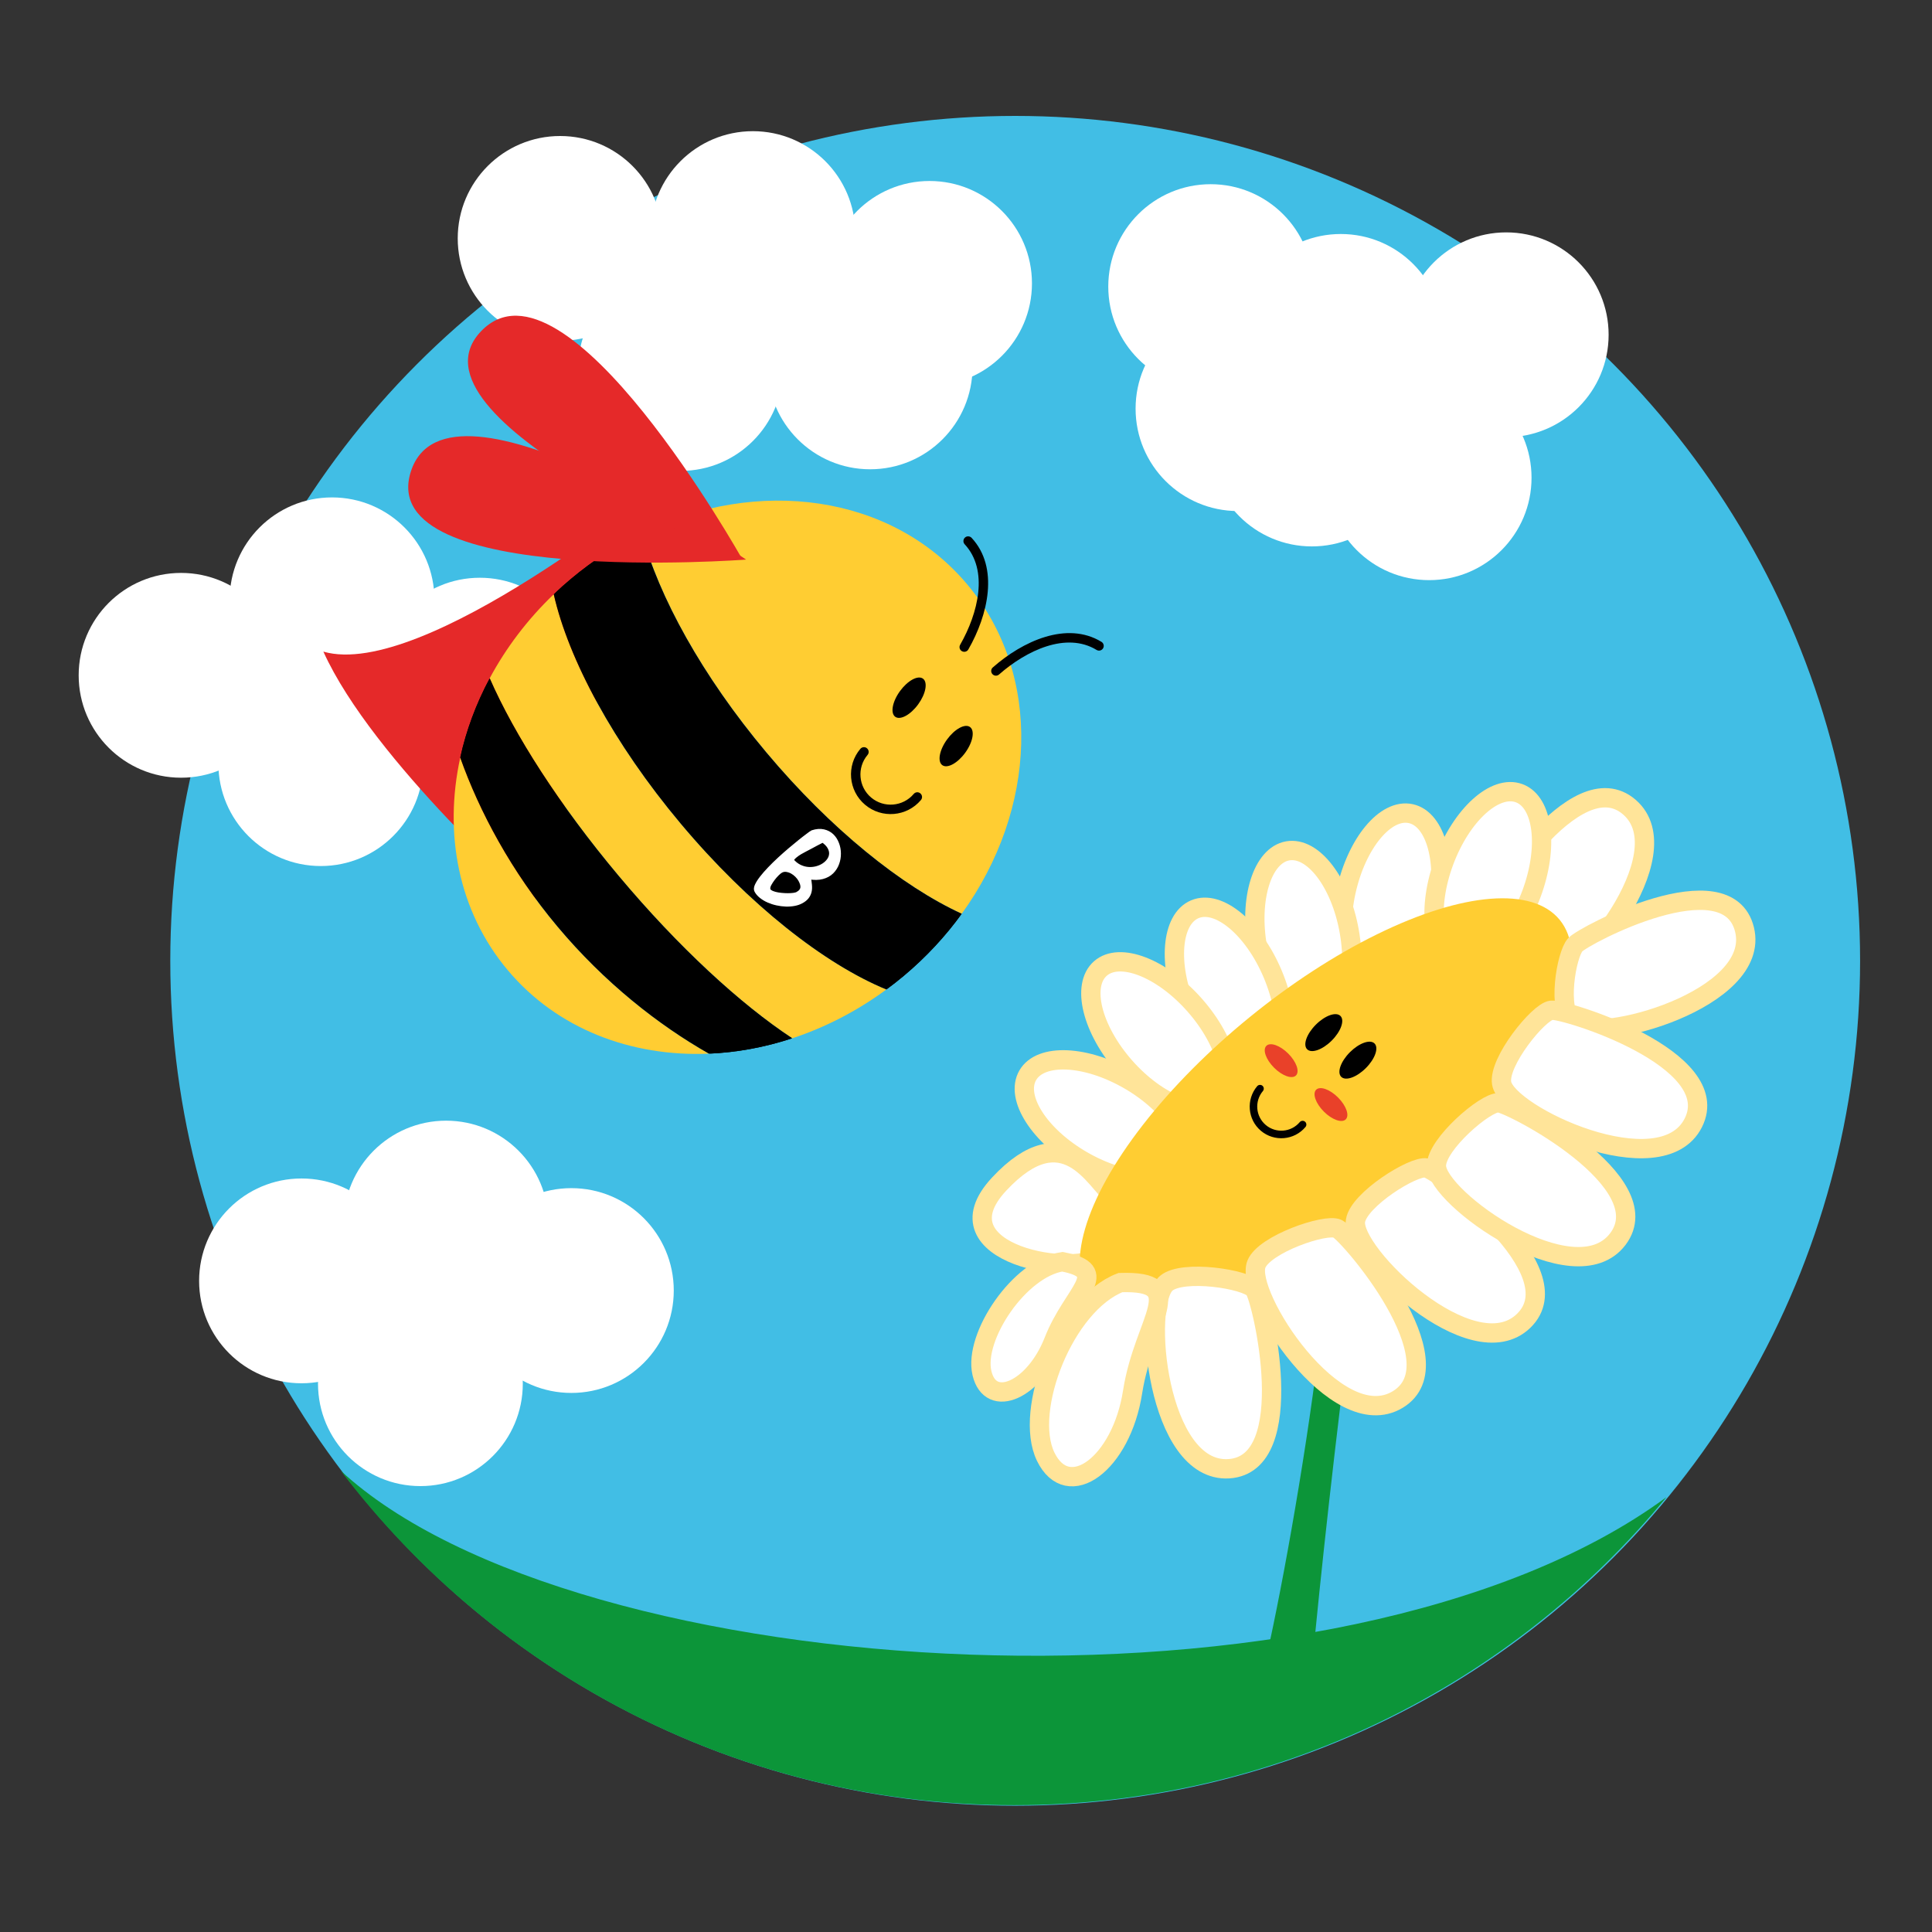 <?xml version="1.0" encoding="utf-8"?>
<!-- Generator: Adobe Illustrator 23.0.1, SVG Export Plug-In . SVG Version: 6.00 Build 0)  -->
<svg version="1.1" id="Calque_1" xmlns="http://www.w3.org/2000/svg" xmlns:xlink="http://www.w3.org/1999/xlink" x="0px" y="0px"
	 viewBox="0 0 500 500" style="enable-background:new 0 0 500 500;" xml:space="preserve">
<rect x="0" y="0" width="500" height="500" fill="#333333" stroke="none"/>
<style type="text/css">
	.st0{fill:#41BEE5;}
	.st1{fill:#FFFFFF;}
	.st2{fill:#0C9539;}
	.st3{fill:#FFFFFF;stroke:#FFE499;stroke-width:5;stroke-miterlimit:10;}
	.st4{fill:#E52929;}
	.st5{fill:#FFCD32;}
	.st6{fill:#FFFFFF;stroke:#FFFFFF;stroke-miterlimit:10;}
	.st7{opacity:0.85;fill:#E52929;}
</style>
<path class="st0" d="M189.25,141.69"/>
<g>
	<circle class="st0" cx="262.73" cy="248.66" r="218.66"/>
	<circle class="st1" cx="347" cy="87.06" r="26.5"/>
	<circle class="st1" cx="313.32" cy="74.17" r="26.5"/>
	<circle class="st1" cx="320.39" cy="105.76" r="26.5"/>
	<circle class="st1" cx="369.86" cy="123.64" r="26.5"/>
	<circle class="st1" cx="389.81" cy="86.64" r="26.5"/>
	<circle class="st1" cx="339.51" cy="114.91" r="26.5"/>
	<circle class="st1" cx="194.85" cy="60.45" r="26.5"/>
	<circle class="st1" cx="144.96" cy="61.7" r="26.5"/>
	<circle class="st1" cx="176.14" cy="95.37" r="26.5"/>
	<circle class="st1" cx="225.19" cy="94.95" r="26.5"/>
	<circle class="st1" cx="240.57" cy="73.34" r="26.5"/>
	<circle class="st1" cx="46.86" cy="174.77" r="26.5"/>
	<circle class="st1" cx="85.93" cy="155.23" r="26.5"/>
	<circle class="st1" cx="83.02" cy="197.63" r="26.5"/>
	<circle class="st1" cx="147.87" cy="333.99" r="26.5"/>
	<circle class="st1" cx="115.45" cy="316.53" r="26.5"/>
	<circle class="st1" cx="108.8" cy="358.1" r="26.5"/>
	<circle class="st1" cx="78.03" cy="331.49" r="26.5"/>
	<circle class="st1" cx="124.18" cy="176.02" r="26.5"/>
	<path class="st2" d="M358.76,285.24c-5.82,18.29-19.12,138.01-19.95,156.31c-10.39,0.83-9.56,0.42-14.55,0.42
		c5.4-13.72,25.36-125.54,17.88-135.94S358.76,285.24,358.76,285.24z"/>
	<path class="st3" d="M399.64,254.48c-5.58-0.4-15.61-13.78-15.19-17.1c0.42-3.32,23.19-40.66,37.24-28.49
		C435.73,221.07,407.98,255.07,399.64,254.48z"/>
	
		<ellipse transform="matrix(0.214 -0.977 0.977 0.214 55.176 535.114)" class="st3" cx="360" cy="233.28" rx="23.28" ry="12.06"/>
	
		<ellipse transform="matrix(0.349 -0.937 0.937 0.349 38.082 508.608)" class="st3" cx="384.95" cy="226.91" rx="23.28" ry="12.06"/>
	
		<ellipse transform="matrix(0.985 -0.174 0.174 0.985 -37.187 62.515)" class="st3" cx="337.28" cy="242.95" rx="12.06" ry="23.28"/>
	
		<ellipse transform="matrix(0.922 -0.388 0.388 0.922 -74.669 143.579)" class="st3" cx="318.16" cy="256.66" rx="12.06" ry="23.28"/>
	
		<ellipse transform="matrix(0.75 -0.661 0.661 0.75 -102.394 265.375)" class="st3" cx="300.28" cy="268.3" rx="12.06" ry="23.28"/>
	<ellipse transform="matrix(0.5 -0.866 0.866 0.5 -108.006 392.771)" class="st3" cx="286.15" cy="289.92" rx="12.06" ry="23.28"/>
	<path class="st3" d="M288.09,309.36c-4.57-3.33-12.47-21.2-29.52-2.91s20.79,24.53,26.61,18.29
		C291,318.5,288.09,309.36,288.09,309.36z"/>
	<path class="st4" d="M171.48,125.29c0,0-61.95,50.84-87.79,43.35c12.8,28.3,54.72,65.27,54.72,65.27L171.48,125.29z"/>
	<g>
		<path class="st5" d="M205.03,268.71c8.44-2.78,16.7-6.99,24.37-12.64c-15.96-6.56-35.59-21.89-53.23-42.93
			c-17.45-20.81-29.06-42.56-32.86-59.35c-6.85,6.56-12.4,13.95-16.58,21.75c6.36,14.57,18.05,32.86,33.37,51.13
			C175.58,245.13,191.72,259.94,205.03,268.71z"/>
		<path class="st5" d="M119.11,196.08c-4.3,19.62-0.51,39.73,12.26,54.96c12.79,15.25,31.98,22.49,52.1,21.65
			c-13.01-7.38-27.02-18.38-39.16-32.86C132.34,225.57,124.07,210.06,119.11,196.08z"/>
		<path class="st5" d="M248.9,236.47c19.5-26.96,21.04-61.83,1.45-85.19c-19.62-23.4-54.29-27.95-84.27-13.37
			c4.35,16.4,15.66,37.02,32.23,56.78C214.98,214.59,233.44,229.38,248.9,236.47z"/>
		<path d="M143.32,153.8c1.43-1.37,2.92-2.71,4.47-4c5.76-4.83,11.92-8.79,18.29-11.88"/>
		<path d="M248.9,236.47c-4.18,5.78-9.18,11.19-14.97,16.05c-1.48,1.24-2.99,2.42-4.52,3.55"/>
		<path d="M229.4,256.08c1.53-1.13,3.04-2.31,4.52-3.55c5.8-4.86,10.8-10.28,14.97-16.05c-15.45-7.09-33.91-21.89-50.59-41.78
			c-16.57-19.76-27.88-40.38-32.23-56.78c-6.37,3.1-12.53,7.06-18.29,11.88c-1.55,1.3-3.04,2.63-4.47,4
			c3.8,16.79,15.41,38.54,32.86,59.35C193.81,234.18,213.44,249.52,229.4,256.08z"/>
		<path d="M205.03,268.71c-7.15,2.35-14.42,3.68-21.57,3.98"/>
		<path d="M119.11,196.08c1.53-6.99,4.09-13.91,7.63-20.53"/>
		<path d="M160.11,226.67c-15.32-18.27-27-36.56-33.37-51.13c-3.54,6.62-6.1,13.55-7.63,20.53c4.97,13.98,13.23,29.49,25.19,43.75
			c12.14,14.48,26.15,25.48,39.16,32.86c7.16-0.3,14.43-1.62,21.57-3.98C191.72,259.94,175.58,245.13,160.11,226.67z"/>
	</g>
	<ellipse transform="matrix(0.588 -0.809 0.809 0.588 -49.108 264.703)" cx="235.23" cy="180.55" rx="6.1" ry="2.91"/>
	<g>
		<path d="M223.87,208.26c-4.32-3.65-4.87-10.14-1.21-14.46c0.44-0.52,1.21-0.58,1.72-0.14s0.58,1.21,0.14,1.72
			c-2.78,3.29-2.37,8.24,0.93,11.02c3.29,2.78,8.24,2.37,11.02-0.93c0.44-0.52,1.21-0.58,1.72-0.14c0.52,0.44,0.58,1.21,0.14,1.72
			C234.68,211.37,228.19,211.92,223.87,208.26z"/>
	</g>
	<g>
		<path d="M256.99,174.6c-0.06-0.04-0.11-0.09-0.16-0.15c-0.45-0.51-0.4-1.28,0.11-1.72c7.7-6.78,19.13-12.08,28.12-6.62
			c0.57,0.35,0.76,1.1,0.41,1.68c-0.35,0.58-1.1,0.76-1.68,0.41c-7.86-4.77-18.19,0.16-25.24,6.36
			C258.1,174.96,257.44,174.96,256.99,174.6z"/>
	</g>
	<g>
		<path d="M248.76,168.4c-0.45-0.37-0.57-1.02-0.27-1.54c4.66-8.15,7.42-19.26,1.17-26c-0.46-0.49-0.43-1.27,0.06-1.73
			c0.49-0.46,1.27-0.42,1.73,0.06c7.15,7.71,4.26,19.97-0.84,28.88c-0.33,0.59-1.08,0.79-1.67,0.45
			C248.88,168.48,248.82,168.44,248.76,168.4z"/>
	</g>
	<ellipse transform="matrix(0.588 -0.809 0.809 0.588 -54.221 279.715)" cx="247.41" cy="193.07" rx="6.1" ry="2.91"/>
	<path class="st4" d="M193.09,144.82c0,0-77.36-52.71-86.79-22.7S193.09,144.82,193.09,144.82z"/>
	<path class="st4" d="M192.09,144.71c0,0-45.73-81.69-67.55-59.03S192.09,144.71,192.09,144.71z"/>
	<g>
		<path class="st6" d="M210.24,215.35c1.09-0.35,2.06-0.42,2.92-0.22c0.86,0.2,1.57,0.58,2.15,1.13c0.58,0.55,1.02,1.24,1.34,2.07
			c0.32,0.82,0.48,1.68,0.48,2.57c0.01,0.89-0.14,1.75-0.45,2.59c-0.31,0.84-0.78,1.57-1.41,2.19c-0.63,0.62-1.45,1.07-2.43,1.33
			c-0.99,0.27-2.14,0.28-3.47,0.05c0.11,0.7,0.2,1.35,0.26,1.97c0.06,0.61,0.04,1.18-0.08,1.69c-0.12,0.51-0.34,0.99-0.67,1.42
			c-0.33,0.43-0.82,0.83-1.46,1.18c-0.53,0.29-1.15,0.51-1.85,0.64c-0.7,0.13-1.44,0.19-2.21,0.16c-0.77-0.03-1.54-0.13-2.32-0.3
			c-0.78-0.17-1.51-0.41-2.21-0.72c-0.7-0.31-1.31-0.68-1.85-1.11c-0.54-0.43-0.96-0.91-1.25-1.44c-0.19-0.35-0.16-0.83,0.11-1.41
			c0.27-0.59,0.68-1.24,1.25-1.97c0.56-0.73,1.25-1.51,2.05-2.35c0.8-0.84,1.65-1.67,2.55-2.5c0.9-0.83,1.8-1.63,2.71-2.4
			c0.91-0.77,1.76-1.47,2.54-2.1c0.79-0.63,1.47-1.17,2.06-1.6C209.58,215.77,209.99,215.48,210.24,215.35z M209.5,219.34
			c-0.29,0.16-0.65,0.35-1.09,0.57c-0.44,0.22-0.88,0.46-1.32,0.72c-0.44,0.26-0.87,0.56-1.27,0.89c-0.41,0.33-0.71,0.69-0.92,1.07
			c0.58,0.71,1.23,1.25,1.96,1.62c0.73,0.37,1.46,0.58,2.2,0.65c0.74,0.07,1.46,0.01,2.16-0.16c0.7-0.18,1.33-0.44,1.89-0.8
			c0.56-0.36,1.02-0.79,1.37-1.29c0.36-0.5,0.55-1.03,0.59-1.6c0.04-0.57-0.11-1.15-0.44-1.74c-0.33-0.6-0.9-1.18-1.71-1.74
			c-0.13,0.07-0.36,0.19-0.68,0.36c-0.33,0.17-0.67,0.35-1.03,0.53c-0.36,0.19-0.7,0.37-1.02,0.55
			C209.85,219.15,209.63,219.27,209.5,219.34z M202.13,225.41c-0.27,0.15-0.6,0.41-0.98,0.79c-0.38,0.38-0.74,0.79-1.08,1.24
			c-0.34,0.45-0.63,0.9-0.88,1.35c-0.25,0.45-0.36,0.85-0.34,1.19c-0.01,0.3,0.15,0.56,0.47,0.78c0.32,0.22,0.73,0.4,1.24,0.53
			c0.5,0.13,1.05,0.23,1.63,0.28c0.59,0.06,1.15,0.09,1.7,0.09c0.55,0,1.04-0.03,1.48-0.09c0.44-0.06,0.75-0.15,0.95-0.25
			c0.42-0.23,0.73-0.47,0.94-0.73c0.2-0.26,0.33-0.54,0.37-0.85c0.04-0.31,0.01-0.63-0.09-0.96c-0.1-0.33-0.25-0.68-0.44-1.03
			c-0.22-0.4-0.52-0.8-0.9-1.18c-0.38-0.38-0.79-0.69-1.24-0.94c-0.45-0.25-0.93-0.4-1.43-0.48
			C203.03,225.08,202.56,225.17,202.13,225.41z"/>
	</g>
	
		<ellipse transform="matrix(0.775 -0.631 0.631 0.775 -104.314 281.392)" class="st5" cx="343.38" cy="287.32" rx="78.15" ry="31.18"/>
	<path class="st3" d="M407.13,265.03c-4.32-3.55-1.73-18.05,0.54-20.52c2.27-2.47,39.38-21.99,43.81-3.94
		C455.9,258.63,413.6,270.33,407.13,265.03z"/>
	<ellipse transform="matrix(0.707 -0.707 0.707 0.707 -88.596 320.569)" cx="342.66" cy="267.23" rx="6.1" ry="2.91"/>
	<ellipse transform="matrix(0.707 -0.707 0.707 0.707 -91.057 328.898)" cx="351.49" cy="274.36" rx="6.1" ry="2.91"/>
	<g>
		<path d="M326.32,292.65c-3.45-2.91-3.88-8.09-0.97-11.54c0.35-0.41,0.96-0.46,1.37-0.12c0.41,0.35,0.46,0.96,0.12,1.37
			c-2.22,2.63-1.89,6.57,0.74,8.79s6.57,1.89,8.79-0.74c0.35-0.41,0.96-0.46,1.37-0.12c0.41,0.35,0.46,0.96,0.12,1.37
			C334.95,295.13,329.77,295.56,326.32,292.65z"/>
	</g>
	
		<ellipse transform="matrix(0.707 -0.707 0.707 0.707 -101.223 327.335)" class="st7" cx="344.52" cy="285.85" rx="2.59" ry="5.42"/>
	
		<ellipse transform="matrix(0.707 -0.707 0.707 0.707 -96.963 314.894)" class="st7" cx="331.63" cy="274.49" rx="2.59" ry="5.42"/>
	<path class="st3" d="M301.82,332.11c4.26-3.62,20.79-1.09,22.82,1.58c2.03,2.67,11.91,45.27-6.64,46.42
		C299.45,381.24,295.45,337.53,301.82,332.11z"/>
	<path class="st3" d="M325.16,327.15c2.1-5.18,17.92-10.6,20.96-9.17s31.52,34.61,15.6,44.22S322.02,334.91,325.16,327.15z"/>
	<path class="st3" d="M350.8,315.94c0.87-5.52,15.07-14.37,18.34-13.67s38.53,26.6,25.19,39.55
		C381,354.78,349.5,324.21,350.8,315.94z"/>
	<path class="st3" d="M371.74,301.68c0.03-5.59,12.72-16.49,16.07-16.28c3.35,0.2,42.11,20.46,30.88,35.28
		C407.46,335.5,371.7,310.05,371.74,301.68z"/>
	<path class="st3" d="M388.63,280.37c-0.98-5.51,9.54-18.51,12.86-18.92c3.33-0.41,45.11,12.53,36.74,29.13
		C429.87,307.19,390.1,288.61,388.63,280.37z"/>
	<path class="st3" d="M274.92,326.54c-11.09,1.66-23,19.4-20.79,28.82c2.22,9.42,13.58,4.43,18.57-8.31
		C277.69,334.3,287.95,329.03,274.92,326.54z"/>
	<path class="st3" d="M289.97,331.93c-14.43,5.56-25.16,33-19.36,45.03c5.81,12.02,19.61,1.9,22.51-16.75
		C296.02,341.54,308.25,331.38,289.97,331.93z"/>
	<path class="st2" d="M431.3,387.44c-40.1,48.69-100.86,79.73-168.86,79.73c-71.13,0-134.32-33.96-174.26-86.55
		C148.68,436.58,347.27,449.3,431.3,387.44z"/>
</g>
</svg>
